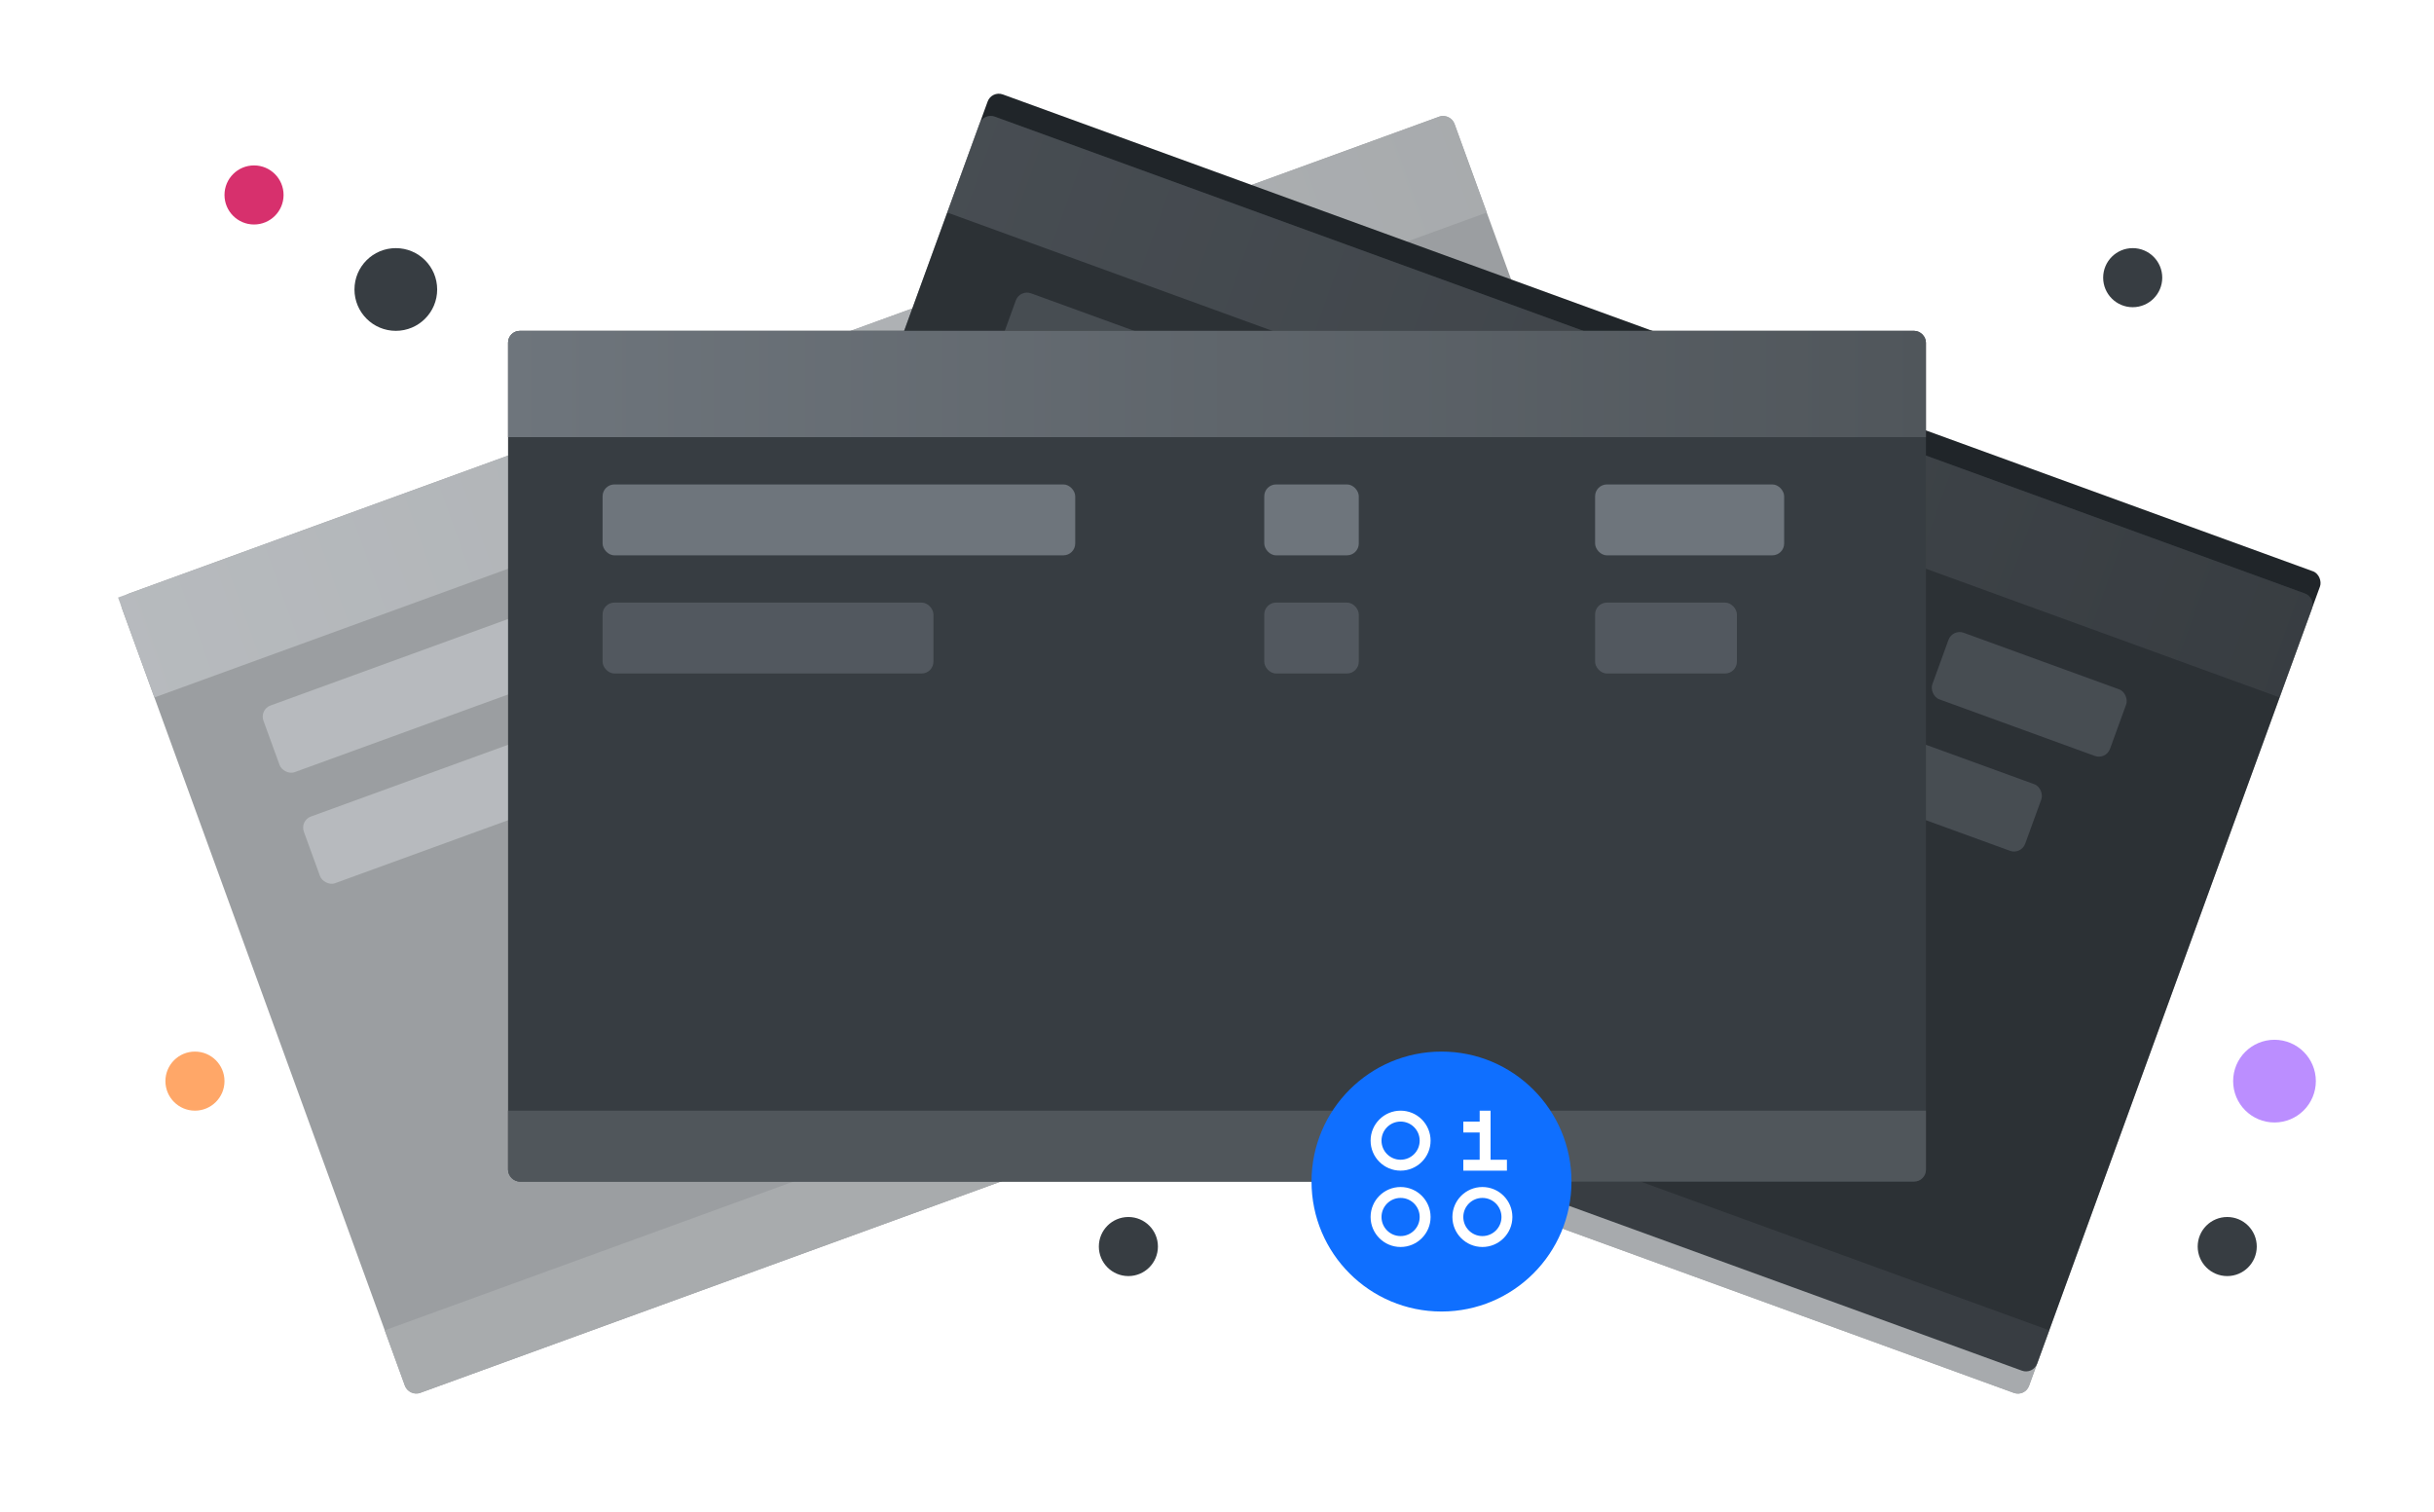 <?xml version="1.0" encoding="UTF-8"?>
<svg width="206px" height="128px" viewBox="0 0 206 128" version="1.1" xmlns="http://www.w3.org/2000/svg" xmlns:xlink="http://www.w3.org/1999/xlink">
    <!-- Generator: Sketch 52.6 (67491) - http://www.bohemiancoding.com/sketch -->
    <title>Instantiated Smart Contract Illustration</title>
    <desc>Created with Sketch.</desc>
    <defs>
        <filter x="-19.2%" y="-31.9%" width="138.3%" height="163.9%" filterUnits="objectBoundingBox" id="filter-1">
            <feOffset dx="0" dy="2" in="SourceAlpha" result="shadowOffsetOuter1"></feOffset>
            <feGaussianBlur stdDeviation="5" in="shadowOffsetOuter1" result="shadowBlurOuter1"></feGaussianBlur>
            <feColorMatrix values="0 0 0 0 0   0 0 0 0 0   0 0 0 0 0  0 0 0 0.5 0" type="matrix" in="shadowBlurOuter1" result="shadowMatrixOuter1"></feColorMatrix>
            <feMerge>
                <feMergeNode in="shadowMatrixOuter1"></feMergeNode>
                <feMergeNode in="SourceGraphic"></feMergeNode>
            </feMerge>
        </filter>
        <linearGradient x1="100%" y1="50%" x2="0%" y2="50%" id="linearGradient-2">
            <stop stop-color="#50565B" offset="0%"></stop>
            <stop stop-color="#6E757C" offset="100%"></stop>
        </linearGradient>
        <filter x="-19.2%" y="-31.9%" width="138.3%" height="163.9%" filterUnits="objectBoundingBox" id="filter-3">
            <feOffset dx="0" dy="2" in="SourceAlpha" result="shadowOffsetOuter1"></feOffset>
            <feGaussianBlur stdDeviation="5" in="shadowOffsetOuter1" result="shadowBlurOuter1"></feGaussianBlur>
            <feColorMatrix values="0 0 0 0 0   0 0 0 0 0   0 0 0 0 0  0 0 0 0.5 0" type="matrix" in="shadowBlurOuter1" result="shadowMatrixOuter1"></feColorMatrix>
            <feMerge>
                <feMergeNode in="shadowMatrixOuter1"></feMergeNode>
                <feMergeNode in="SourceGraphic"></feMergeNode>
            </feMerge>
        </filter>
        <filter x="-19.2%" y="-31.9%" width="138.3%" height="163.9%" filterUnits="objectBoundingBox" id="filter-4">
            <feOffset dx="0" dy="2" in="SourceAlpha" result="shadowOffsetOuter1"></feOffset>
            <feGaussianBlur stdDeviation="5" in="shadowOffsetOuter1" result="shadowBlurOuter1"></feGaussianBlur>
            <feColorMatrix values="0 0 0 0 0   0 0 0 0 0   0 0 0 0 0  0 0 0 0.5 0" type="matrix" in="shadowBlurOuter1" result="shadowMatrixOuter1"></feColorMatrix>
            <feMerge>
                <feMergeNode in="shadowMatrixOuter1"></feMergeNode>
                <feMergeNode in="SourceGraphic"></feMergeNode>
            </feMerge>
        </filter>
        <filter x="-36.4%" y="-36.4%" width="172.7%" height="172.7%" filterUnits="objectBoundingBox" id="filter-5">
            <feOffset dx="0" dy="2" in="SourceAlpha" result="shadowOffsetOuter1"></feOffset>
            <feGaussianBlur stdDeviation="1" in="shadowOffsetOuter1" result="shadowBlurOuter1"></feGaussianBlur>
            <feColorMatrix values="0 0 0 0 0   0 0 0 0 0   0 0 0 0 0  0 0 0 0.5 0" type="matrix" in="shadowBlurOuter1" result="shadowMatrixOuter1"></feColorMatrix>
            <feMerge>
                <feMergeNode in="shadowMatrixOuter1"></feMergeNode>
                <feMergeNode in="SourceGraphic"></feMergeNode>
            </feMerge>
        </filter>
    </defs>
    <g id="Handover" stroke="none" stroke-width="1" fill="none" fill-rule="evenodd">
        <g id="Smart-Contracts" transform="translate(-489, -1193)" fill-rule="nonzero">
            <g id="Instantiated-Smart-Contract-Illustration" transform="translate(498, 1200)">
                <g id="Left-Card" filter="url(#filter-1)" opacity="0.498" transform="translate(69, 55) rotate(-20) translate(-69, -55) translate(9, 19)">
                    <rect id="Rectangle" fill="#373D42" x="0" y="0" width="120" height="72" rx="1"></rect>
                    <path d="M0,0 L119,0 C119.552,-1.01453063e-16 120,0.448 120,1 L120,9 L0,9 L0,0 Z" id="Rectangle" fill="url(#linearGradient-2)"></path>
                    <rect id="Rectangle-Copy" fill="#6E757C" x="8" y="13" width="40" height="6" rx="1"></rect>
                    <rect id="Rectangle-Copy-4" fill="#6E757C" x="8" y="23" width="28" height="6" rx="1"></rect>
                    <path d="M0,66 L120,66 L120,71 C120,71.552 119.552,72 119,72 L1,72 C0.448,72 6.76353751e-17,71.552 0,71 L0,66 Z" id="Rectangle-Copy-7" fill="#50565B"></path>
                    <rect id="Rectangle-Copy" fill="#6E757C" x="92" y="13" width="16" height="6" rx="1"></rect>
                    <rect id="Rectangle-Copy-5" fill="#6E757C" x="92" y="23" width="12" height="6" rx="1"></rect>
                    <rect id="Rectangle-Copy-3" fill="#6E757C" x="64" y="13" width="8" height="6" rx="1"></rect>
                    <rect id="Rectangle-Copy-6" fill="#6E757C" x="64" y="23" width="8" height="6" rx="1"></rect>
                </g>
                <rect id="Rectangle" fill="#202529" transform="translate(119, 55) rotate(20) translate(-119, -55) " x="59" y="19" width="120" height="72" rx="1"></rect>
                <g id="Right-Card" filter="url(#filter-3)" opacity="0.5" transform="translate(119, 55) rotate(20) translate(-119, -55) translate(59, 19)">
                    <rect id="Rectangle" fill="#373D42" x="0" y="0" width="120" height="72" rx="1"></rect>
                    <path d="M1,0 L119,0 C119.552,-1.01453063e-16 120,0.448 120,1 L120,9 L0,9 L0,1 C-6.76353751e-17,0.448 0.448,1.01453063e-16 1,0 Z" id="Rectangle" fill="url(#linearGradient-2)"></path>
                    <rect id="Rectangle-Copy" fill="#6E757C" x="8" y="13" width="40" height="6" rx="1"></rect>
                    <rect id="Rectangle-Copy-4" fill="#6E757C" x="8" y="23" width="28" height="6" rx="1"></rect>
                    <path d="M0,66 L120,66 L120,71 C120,71.552 119.552,72 119,72 L1,72 C0.448,72 6.76353751e-17,71.552 0,71 L0,66 Z" id="Rectangle-Copy-7" fill="#50565B"></path>
                    <rect id="Rectangle-Copy" fill="#6E757C" x="92" y="13" width="16" height="6" rx="1"></rect>
                    <rect id="Rectangle-Copy-5" fill="#6E757C" x="92" y="23" width="12" height="6" rx="1"></rect>
                    <rect id="Rectangle-Copy-3" fill="#6E757C" x="64" y="13" width="8" height="6" rx="1"></rect>
                    <rect id="Rectangle-Copy-6" fill="#6E757C" x="64" y="23" width="8" height="6" rx="1"></rect>
                </g>
                <g id="Top-Card" filter="url(#filter-4)" transform="translate(34, 19)">
                    <rect id="Rectangle" fill="#373D42" x="0" y="0" width="120" height="72" rx="1"></rect>
                    <path d="M1,0 L119,0 C119.552,-1.01453063e-16 120,0.448 120,1 L120,9 L0,9 L0,1 C-6.76353751e-17,0.448 0.448,1.01453063e-16 1,0 Z" id="Rectangle" fill="url(#linearGradient-2)"></path>
                    <rect id="Rectangle-Copy" fill="#6E757C" x="8" y="13" width="40" height="6" rx="1"></rect>
                    <rect id="Rectangle-Copy-4" fill="#6E757C" opacity="0.5" x="8" y="23" width="28" height="6" rx="1"></rect>
                    <path d="M0,66 L120,66 L120,71 C120,71.552 119.552,72 119,72 L1,72 C0.448,72 6.76353751e-17,71.552 0,71 L0,66 Z" id="Rectangle-Copy-7" fill="#50565B"></path>
                    <rect id="Rectangle-Copy" fill="#6E757C" x="92" y="13" width="16" height="6" rx="1"></rect>
                    <rect id="Rectangle-Copy-5" fill="#6E757C" opacity="0.5" x="92" y="23" width="12" height="6" rx="1"></rect>
                    <rect id="Rectangle-Copy-3" fill="#6E757C" x="64" y="13" width="8" height="6" rx="1"></rect>
                    <rect id="Rectangle-Copy-6" fill="#6E757C" opacity="0.5" x="64" y="23" width="8" height="6" rx="1"></rect>
                </g>
                <g id="Icon" filter="url(#filter-5)" transform="translate(102, 80)">
                    <circle id="Oval" fill="#0F6FFF" cx="11" cy="11" r="11"></circle>
                    <g id="data-set" transform="translate(5, 5)" fill="#FFFFFF">
                        <path d="M10.154,4.154 L10.154,0 L9.231,0 L9.231,0.923 L7.846,0.923 L7.846,1.846 L9.231,1.846 L9.231,4.154 L7.846,4.154 L7.846,5.077 L11.538,5.077 L11.538,4.154 L10.154,4.154 Z M2.538,0.923 C3.431,0.923 4.154,1.646 4.154,2.538 C4.154,3.431 3.431,4.154 2.538,4.154 C1.646,4.154 0.923,3.431 0.923,2.538 C0.923,1.646 1.646,0.923 2.538,0.923 Z M2.538,0 C1.137,0 2.04964251e-16,1.137 0,2.538 C-4.09928501e-16,3.94 1.137,5.077 2.538,5.077 C3.94,5.077 5.077,3.94 5.077,2.538 C5.077,1.865 4.809,1.22 4.333,0.743 C3.857,0.267 3.212,0 2.538,0 Z M2.538,7.385 C3.431,7.385 4.154,8.108 4.154,9 C4.154,9.892 3.431,10.615 2.538,10.615 C1.646,10.615 0.923,9.892 0.923,9 C0.923,8.108 1.646,7.385 2.538,7.385 Z M2.538,6.462 C1.137,6.462 2.04964251e-16,7.598 0,9 C-4.09928501e-16,10.402 1.137,11.538 2.538,11.538 C3.94,11.538 5.077,10.402 5.077,9 C5.077,7.598 3.94,6.462 2.538,6.462 Z M9.462,7.385 C10.354,7.385 11.077,8.108 11.077,9 C11.077,9.892 10.354,10.615 9.462,10.615 C8.569,10.615 7.846,9.892 7.846,9 C7.846,8.108 8.569,7.385 9.462,7.385 Z M9.462,6.462 C8.06,6.462 6.923,7.598 6.923,9 C6.923,10.402 8.06,11.538 9.462,11.538 C10.863,11.538 12,10.402 12,9 C12,7.598 10.863,6.462 9.462,6.462 Z" id="Shape"></path>
                    </g>
                </g>
                <g id="Dots" transform="translate(5, 7)">
                    <circle id="Oval-Copy-15" fill="#BB8EFF" cx="178.5" cy="77.5" r="3.5"></circle>
                    <circle id="Oval-Copy-16" fill="#373D42" cx="19.5" cy="10.5" r="3.5"></circle>
                    <circle id="Oval-Copy-17" fill="#FFA768" cx="2.5" cy="77.5" r="2.5"></circle>
                    <circle id="Oval-Copy-18" fill="#373D42" cx="174.5" cy="91.5" r="2.5"></circle>
                    <circle id="Oval-Copy-19" fill="#373D42" cx="166.5" cy="9.5" r="2.5"></circle>
                    <circle id="Oval-Copy-20" fill="#D7306D" cx="7.5" cy="2.5" r="2.5"></circle>
                    <circle id="Oval-Copy-21" fill="#373D42" cx="81.5" cy="91.5" r="2.5"></circle>
                </g>
            </g>
        </g>
    </g>
</svg>